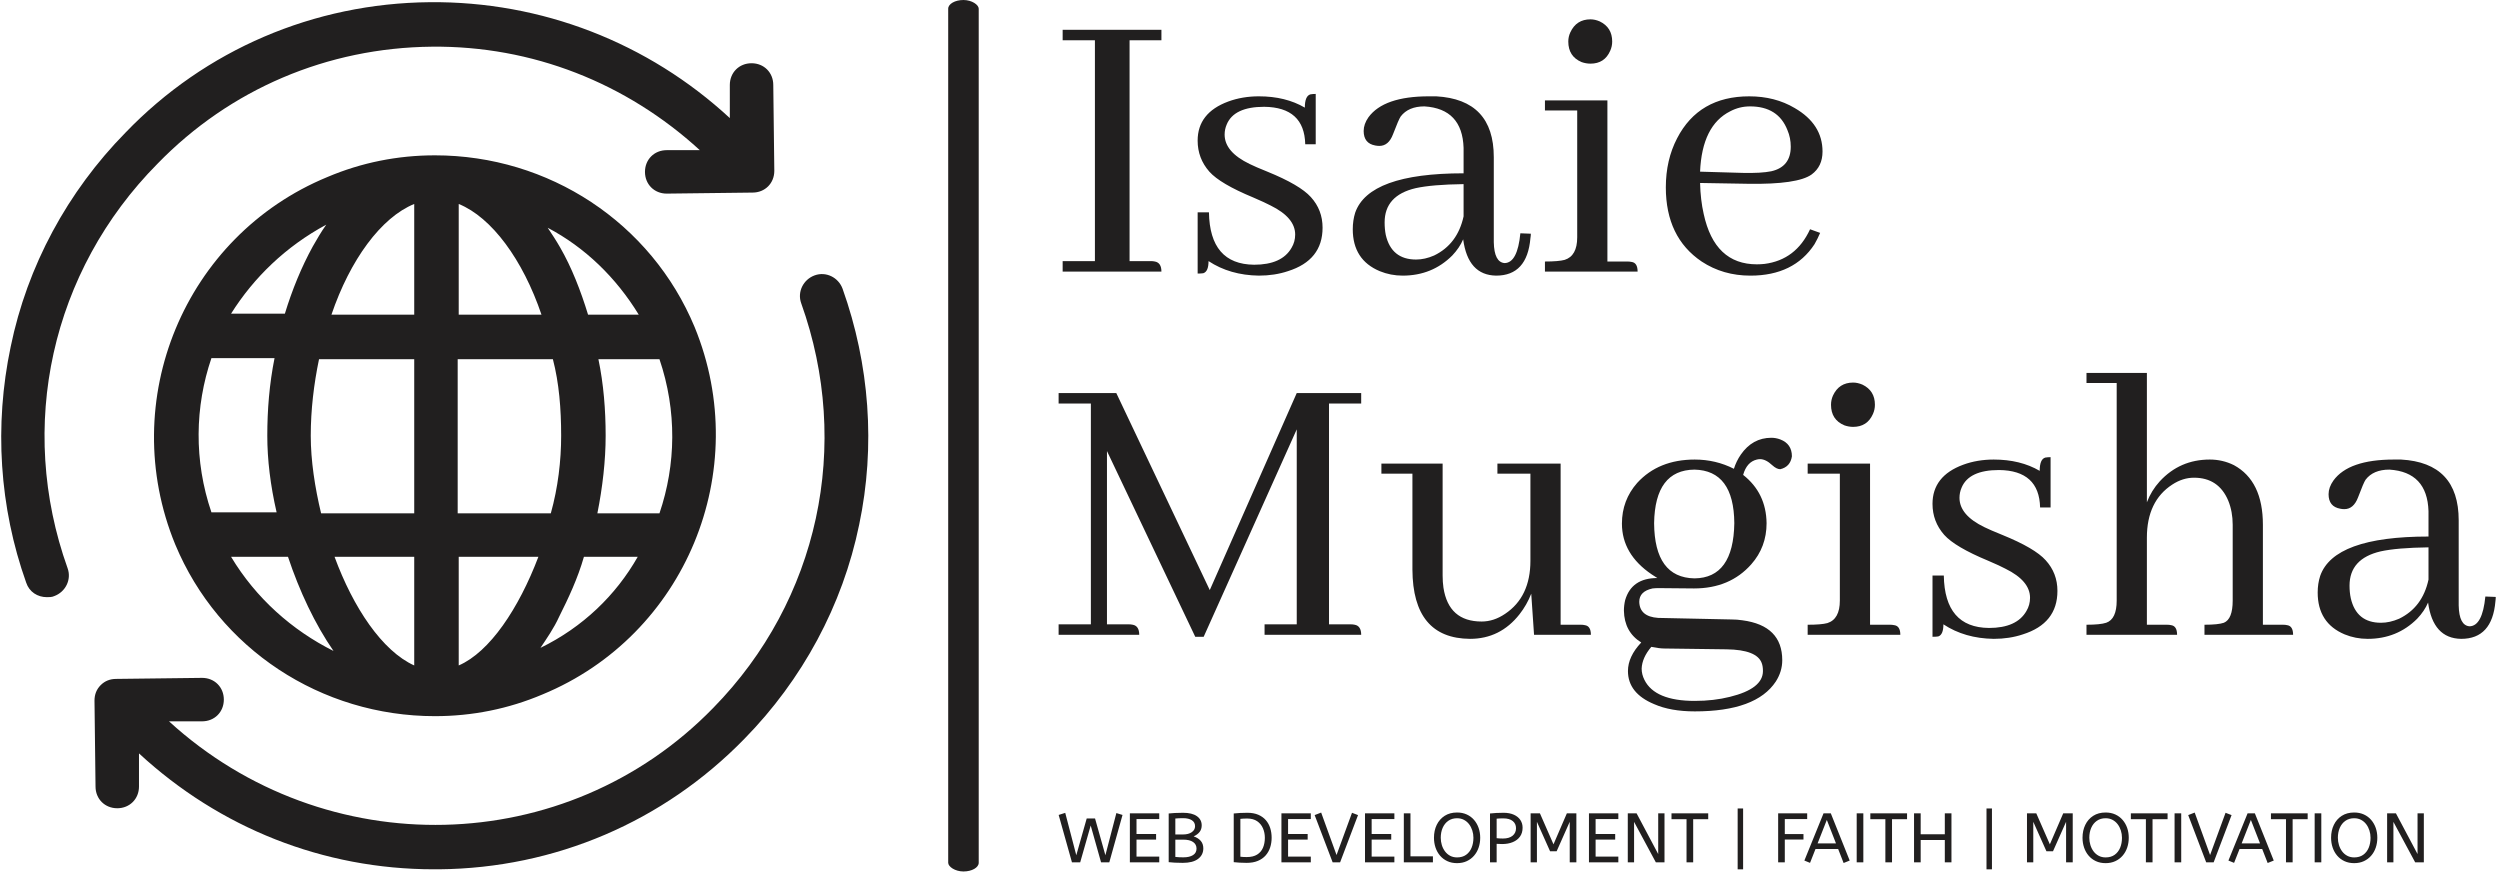 <svg xmlns="http://www.w3.org/2000/svg" version="1.1" xmlns:xlink="http://www.w3.org/1999/xlink" xmlns:svgjs="http://svgjs.dev/svgjs" width="1500" height="526" viewBox="0 0 1500 526"><g transform="matrix(1,0,0,1,-0.909,-1.561)"><svg viewBox="0 0 396 139" data-background-color="#af6834" preserveAspectRatio="xMidYMid meet" height="526" width="1500" xmlns="http://www.w3.org/2000/svg" xmlns:xlink="http://www.w3.org/1999/xlink"><g id="tight-bounds" transform="matrix(1,0,0,1,0.24,0.413)"><svg viewBox="0 0 395.52 138.175" height="138.175" width="395.52"><g><svg viewBox="0 0 682.596 238.465" height="138.175" width="395.52"><g><rect width="8.352" height="238.465" x="259.127" y="0" fill="#211f1f" opacity="1" stroke-width="0" stroke="transparent" fill-opacity="1" class="rect-yte-0" data-fill-palette-color="primary" rx="1%" id="yte-0" data-palette-color="#211f1f"></rect></g><g transform="matrix(1,0,0,1,289.341,0.593)"><svg viewBox="0 0 393.255 237.278" height="237.278" width="393.255"><g id="textblocktransform"><svg viewBox="0 0 393.255 237.278" height="237.278" width="393.255" id="textblock"><g><svg viewBox="0 0 393.255 198.764" height="198.764" width="393.255"><g transform="matrix(1,0,0,1,0,0)"><svg width="393.255" viewBox="1.46 -30.57 174.17 83.87" height="198.764" data-palette-color="#211f1f"><svg></svg><svg></svg><g class="wordmark-text-0" data-fill-palette-color="primary" id="text-0"><path d="M1.95 0h11.97c0-0.713-0.263-1.12-0.79-1.22v0c-0.16-0.033-0.32-0.05-0.48-0.05v0h-2.59v-26.76h3.86v-1.27h-11.97v1.27h3.91v26.76h-3.91zM25.15-0.83v0c2.247 0 3.76-0.683 4.54-2.05v0c0.293-0.487 0.44-1.023 0.44-1.61v0c0-1.367-0.993-2.54-2.98-3.52v0c-0.427-0.227-1.127-0.55-2.1-0.97v0c-2.673-1.107-4.447-2.15-5.32-3.13v0c-0.947-1.073-1.42-2.327-1.42-3.76v0c0-2.247 1.237-3.827 3.71-4.74v0c1.14-0.42 2.377-0.63 3.71-0.63v0c2.153 0 4.01 0.457 5.57 1.37v0c0-0.947 0.227-1.483 0.68-1.61v0c0.2-0.033 0.413-0.05 0.64-0.05v0 6.1h-1.27c-0.067-2.993-1.727-4.507-4.98-4.54v0c-2.44 0-3.953 0.717-4.54 2.15v0c-0.167 0.387-0.25 0.793-0.25 1.22v0c0 1.4 1.01 2.587 3.03 3.56v0c0.453 0.227 1.17 0.537 2.15 0.93v0c2.633 1.073 4.39 2.1 5.27 3.08v0c0.947 1.04 1.42 2.277 1.42 3.71v0c0 2.633-1.4 4.39-4.2 5.27v0c-1.073 0.36-2.247 0.54-3.52 0.54v0c-2.34-0.033-4.373-0.62-6.1-1.76v0c0 0.847-0.213 1.337-0.64 1.47v0c-0.193 0.027-0.42 0.04-0.68 0.04v0-7.42h1.37c0.067 4.2 1.89 6.317 5.47 6.35zM54.49 0.49v0c2.507 0 3.89-1.513 4.15-4.54v0c0.033-0.2 0.05-0.38 0.05-0.54v0l-1.27-0.05c-0.227 2.38-0.86 3.583-1.9 3.61v0c-0.847-0.06-1.287-0.903-1.32-2.53v0-10.31c0-4.653-2.327-7.11-6.98-7.37v0c-0.293 0-0.587 0-0.88 0v0c-3.647 0-6.09 0.847-7.33 2.54v0c-0.387 0.553-0.58 1.107-0.58 1.66v0c0 1.007 0.47 1.593 1.41 1.76v0c0.167 0.033 0.33 0.05 0.49 0.05v0c0.753 0 1.307-0.473 1.66-1.42v0c0.46-1.207 0.77-1.923 0.93-2.15v0c0.62-0.813 1.58-1.22 2.88-1.22v0c3.06 0.193 4.64 1.87 4.74 5.03v0 3.08c-7.653 0-12.033 1.593-13.14 4.78v0c-0.193 0.62-0.29 1.287-0.29 2v0c0 2.473 1.09 4.167 3.27 5.08v0c0.88 0.36 1.807 0.54 2.78 0.54v0c2.38 0 4.383-0.813 6.01-2.44v0c0.587-0.62 1.027-1.273 1.32-1.96v0c0.387 2.9 1.72 4.367 4 4.4zM44.78-1.46v0c-1.987 0-3.21-0.993-3.67-2.98v0c-0.093-0.46-0.14-0.967-0.14-1.52v0c0-2.18 1.253-3.563 3.76-4.15v0c1.333-0.293 3.27-0.457 5.81-0.49v0 3.91c-0.493 2.247-1.683 3.827-3.57 4.74v0c-0.747 0.327-1.477 0.49-2.19 0.49zM70.41-1.22v0h-2.44v-19.53h-7.57v1.22h3.91v15.38c0 1.5-0.507 2.41-1.52 2.73v0c-0.487 0.133-1.283 0.2-2.39 0.2v0 1.22h11.23c0-0.713-0.243-1.103-0.73-1.17v0c-0.167-0.033-0.33-0.05-0.49-0.05zM68.55-27.88v0c0-1.14-0.503-1.953-1.51-2.44v0c-0.387-0.167-0.76-0.25-1.12-0.25v0c-1.14 0-1.953 0.523-2.44 1.57v0c-0.167 0.353-0.25 0.727-0.25 1.12v0c0 1.207 0.537 2.037 1.61 2.49v0c0.36 0.127 0.72 0.19 1.08 0.19v0c1.14 0 1.937-0.52 2.39-1.56v0c0.16-0.353 0.24-0.727 0.24-1.12zM85.25-20.02v0c2.28 0 3.793 0.96 4.54 2.88v0c0.267 0.62 0.4 1.287 0.4 2v0c0 1.627-0.783 2.62-2.35 2.98v0c-0.813 0.167-1.967 0.233-3.46 0.2v0l-5.18-0.15c0.16-3.74 1.38-6.18 3.66-7.32v0c0.747-0.393 1.543-0.59 2.39-0.59zM93.75-4.69v0l-1.22-0.44c-1.14 2.473-2.98 3.873-5.52 4.2v0c-0.327 0.033-0.637 0.05-0.93 0.05v0c-3.413 0-5.56-2.033-6.44-6.1v0c-0.26-1.14-0.407-2.393-0.44-3.76v0l5.86 0.1c3.973 0.06 6.527-0.317 7.66-1.13v0c0.88-0.647 1.32-1.573 1.32-2.78v0c0-2.213-1.123-3.97-3.37-5.27v0c-1.593-0.947-3.43-1.42-5.51-1.42v0c-4.073 0-6.987 1.693-8.74 5.08v0c-0.913 1.753-1.37 3.737-1.37 5.95v0c0 4.04 1.447 7.037 4.34 8.99v0c1.727 1.14 3.697 1.71 5.91 1.71v0c3.52 0 6.11-1.27 7.77-3.81v0c0.26-0.453 0.487-0.91 0.68-1.37z" fill="#211f1f" fill-rule="nonzero" stroke="none" stroke-width="1" stroke-linecap="butt" stroke-linejoin="miter" stroke-miterlimit="10" stroke-dasharray="" stroke-dashoffset="0" font-family="none" font-weight="none" font-size="none" text-anchor="none" style="mix-blend-mode: normal" data-fill-palette-color="primary" opacity="1"></path><path transform="translate(0,44.02)" d="M38.13-28.03v-1.27h-7.81l-10.54 23.88-11.33-23.88h-6.99v1.27h3.91v26.76h-3.91v1.27h9.77c0-0.713-0.26-1.12-0.78-1.22v0c-0.16-0.033-0.323-0.05-0.49-0.05v0h-2.64v-21l10.7 22.51h1.02l11.28-25.14v23.63h-3.9v1.27h11.71c0-0.713-0.26-1.12-0.78-1.22v0c-0.16-0.033-0.32-0.05-0.48-0.05v0h-2.64v-26.76zM64.75-1.22v0h-2.45v-19.53h-7.66v1.22h4v10.55c0 2.927-1.023 5.073-3.07 6.44v0c-0.913 0.62-1.86 0.93-2.84 0.93v0c-2.667 0-4.21-1.367-4.63-4.1v0c-0.067-0.46-0.1-0.95-0.1-1.47v0-13.57h-7.42v1.22h3.76v11.62c0.027 5.567 2.353 8.367 6.98 8.4v0c2.44 0 4.44-0.993 6-2.98v0c0.587-0.747 1.06-1.577 1.42-2.49v0l0.34 4.98h6.89c0-0.713-0.247-1.103-0.74-1.17v0c-0.127-0.033-0.287-0.05-0.48-0.05zM73.63-13.53v0c0.067-4.293 1.697-6.457 4.89-6.49v0c3.187 0.067 4.797 2.23 4.83 6.49v0c-0.067 4.433-1.677 6.663-4.83 6.69v0c-3.227-0.06-4.857-2.29-4.89-6.69zM78.56-21.24v0c-2.927 0-5.253 0.943-6.98 2.83v0c-1.233 1.4-1.85 3.043-1.85 4.93v0c0 2.473 1.203 4.527 3.61 6.16v0c0.227 0.16 0.453 0.307 0.68 0.44v0c-2.08 0-3.38 0.893-3.9 2.68v0c-0.1 0.427-0.15 0.85-0.15 1.27v0c0.033 1.727 0.733 3.013 2.1 3.86v0c-1.073 1.14-1.61 2.293-1.61 3.46v0c0 1.793 1.057 3.13 3.17 4.01v0c1.333 0.587 2.977 0.88 4.93 0.88v0c4.953 0 8.227-1.207 9.82-3.62v0c0.52-0.813 0.78-1.673 0.78-2.58v0c0-2.8-1.61-4.413-4.83-4.84v0c-0.427-0.067-0.867-0.1-1.32-0.1v0l-8.89-0.19c-1.493-0.1-2.257-0.75-2.29-1.95v0c0-0.847 0.537-1.387 1.61-1.62v0c0.227-0.027 0.47-0.04 0.73-0.04v0l4.3 0.04c2.893 0 5.203-0.973 6.93-2.92v0c1.24-1.4 1.86-3.063 1.86-4.99v0c-0.033-2.44-0.98-4.39-2.84-5.85v0c0.293-1.047 0.847-1.667 1.66-1.86v0c0.133-0.033 0.263-0.05 0.39-0.05v0c0.46 0 0.95 0.243 1.47 0.73v0c0.36 0.327 0.687 0.49 0.98 0.49v0c0.813-0.193 1.283-0.713 1.41-1.56v0c0-1.007-0.47-1.69-1.41-2.05v0c-0.36-0.133-0.72-0.2-1.08-0.2v0c-1.527 0-2.763 0.683-3.71 2.05v0c-0.36 0.527-0.637 1.097-0.83 1.71v0c-1.467-0.747-3.047-1.12-4.74-1.12zM78.56 8.01v0c-3.22 0-5.253-0.847-6.1-2.54v0c-0.227-0.453-0.34-0.91-0.34-1.37v0c0.033-0.88 0.423-1.76 1.17-2.64v0c0.653 0.133 1.19 0.2 1.61 0.2v0l7.52 0.1c2.44 0.033 3.857 0.587 4.25 1.66v0c0.1 0.26 0.15 0.583 0.15 0.97v0c0 1.433-1.337 2.477-4.01 3.13v0c-1.3 0.327-2.717 0.49-4.25 0.49zM102.25-1.22v0h-2.45v-19.53h-7.56v1.22h3.9v15.38c0 1.5-0.503 2.41-1.51 2.73v0c-0.487 0.133-1.283 0.2-2.39 0.2v0 1.22h11.23c0-0.713-0.247-1.103-0.74-1.17v0c-0.16-0.033-0.32-0.05-0.48-0.05zM100.39-27.88v0c0-1.14-0.503-1.953-1.51-2.44v0c-0.393-0.167-0.77-0.25-1.13-0.25v0c-1.14 0-1.953 0.523-2.44 1.57v0c-0.16 0.353-0.24 0.727-0.24 1.12v0c0 1.207 0.537 2.037 1.61 2.49v0c0.36 0.127 0.717 0.19 1.07 0.19v0c1.14 0 1.94-0.52 2.4-1.56v0c0.16-0.353 0.24-0.727 0.24-1.12zM114.21-0.83v0c2.247 0 3.76-0.683 4.54-2.05v0c0.293-0.487 0.44-1.023 0.44-1.61v0c0-1.367-0.993-2.54-2.98-3.52v0c-0.42-0.227-1.12-0.55-2.1-0.97v0c-2.667-1.107-4.44-2.15-5.32-3.13v0c-0.947-1.073-1.42-2.327-1.42-3.76v0c0-2.247 1.237-3.827 3.71-4.74v0c1.14-0.42 2.377-0.63 3.71-0.63v0c2.153 0 4.01 0.457 5.57 1.37v0c0-0.947 0.227-1.483 0.68-1.61v0c0.2-0.033 0.413-0.05 0.64-0.05v0 6.1h-1.27c-0.067-2.993-1.727-4.507-4.98-4.54v0c-2.44 0-3.953 0.717-4.54 2.15v0c-0.167 0.387-0.25 0.793-0.25 1.22v0c0 1.4 1.01 2.587 3.03 3.56v0c0.46 0.227 1.177 0.537 2.15 0.93v0c2.64 1.073 4.397 2.1 5.27 3.08v0c0.947 1.04 1.42 2.277 1.42 3.71v0c0 2.633-1.4 4.39-4.2 5.27v0c-1.073 0.36-2.247 0.54-3.52 0.54v0c-2.34-0.033-4.373-0.62-6.1-1.76v0c0 0.847-0.21 1.337-0.63 1.47v0c-0.2 0.027-0.43 0.04-0.69 0.04v0-7.42h1.37c0.067 4.2 1.89 6.317 5.47 6.35zM135.79-1.22v0h-2.44v-10.55c0-2.96 1.027-5.107 3.08-6.44v0c0.847-0.553 1.723-0.83 2.63-0.83v0c1.987 0 3.37 0.927 4.15 2.78v0c0.36 0.88 0.54 1.857 0.54 2.93v0 9.18c0 1.5-0.357 2.397-1.07 2.69v0c-0.46 0.16-1.243 0.24-2.35 0.24v0 1.22h10.74c0-0.713-0.243-1.103-0.73-1.17v0c-0.127-0.033-0.29-0.05-0.49-0.05v0h-2.44v-12.11c0-3.547-1.17-5.957-3.51-7.23v0c-0.913-0.453-1.89-0.68-2.93-0.68v0c-2.413 0-4.433 0.88-6.06 2.64v0c-0.68 0.747-1.2 1.593-1.56 2.54v0-15.68h-7.32v1.22h3.66v26.37c0 1.5-0.423 2.397-1.27 2.69v0c-0.487 0.16-1.283 0.24-2.39 0.24v0 1.22h10.98c0-0.713-0.243-1.103-0.73-1.17v0c-0.133-0.033-0.297-0.05-0.49-0.05zM171.44 0.49v0c2.507 0 3.89-1.513 4.15-4.54v0c0.027-0.2 0.04-0.38 0.04-0.54v0l-1.26-0.05c-0.233 2.38-0.87 3.583-1.91 3.61v0c-0.847-0.06-1.287-0.903-1.32-2.53v0-10.31c0-4.653-2.327-7.11-6.98-7.37v0c-0.293 0-0.587 0-0.88 0v0c-3.647 0-6.087 0.847-7.32 2.54v0c-0.393 0.553-0.59 1.107-0.59 1.66v0c0 1.007 0.473 1.593 1.42 1.76v0c0.16 0.033 0.323 0.05 0.49 0.05v0c0.747 0 1.3-0.473 1.66-1.42v0c0.453-1.207 0.76-1.923 0.92-2.15v0c0.62-0.813 1.58-1.22 2.88-1.22v0c3.06 0.193 4.64 1.87 4.74 5.03v0 3.08c-7.647 0-12.023 1.593-13.13 4.78v0c-0.2 0.62-0.3 1.287-0.3 2v0c0 2.473 1.09 4.167 3.27 5.08v0c0.88 0.36 1.81 0.54 2.79 0.54v0c2.373 0 4.373-0.813 6-2.44v0c0.587-0.62 1.027-1.273 1.32-1.96v0c0.393 2.9 1.73 4.367 4.01 4.4zM161.72-1.46v0c-1.987 0-3.207-0.993-3.66-2.98v0c-0.1-0.46-0.15-0.967-0.15-1.52v0c0-2.18 1.253-3.563 3.76-4.15v0c1.333-0.293 3.27-0.457 5.81-0.49v0 3.91c-0.487 2.247-1.673 3.827-3.56 4.74v0c-0.753 0.327-1.487 0.49-2.2 0.49z" fill="#211f1f" fill-rule="nonzero" stroke="none" stroke-width="1" stroke-linecap="butt" stroke-linejoin="miter" stroke-miterlimit="10" stroke-dasharray="" stroke-dashoffset="0" font-family="none" font-weight="none" font-size="none" text-anchor="none" style="mix-blend-mode: normal" data-fill-palette-color="primary" opacity="1"></path></g></svg></g></svg></g><g transform="matrix(1,0,0,1,0,220.627)"><svg viewBox="0 0 373.592 16.652" height="16.652" width="373.592"><g transform="matrix(1,0,0,1,0,0)"><svg width="373.592" viewBox="0.75 -38.5 975.86 43.5" height="16.652" data-palette-color="#211f1f"><path d="M16.15 0L10.25 0 0.75-33.85 5.45-35.35 13.35-5.05 20.8-31.35 26.75-31.35 34.15-5.05 42-35.2 46.4-33.85 36.95 0 31.05 0 23.65-26.3 16.15 0ZM72.65 0L51.65 0 51.65-35 72.65-35 72.65-30.9 56.4-30.9 56.4-20.25 70.4-20.25 70.4-16.25 56.4-16.25 56.4-4.1 72.65-4.1 72.65 0ZM89.5 0.4L89.5 0.4Q86.45 0.4 83.72 0.25 81 0.1 79.4-0.1L79.4-0.1 79.4-34.9Q81.15-35.1 83.75-35.25 86.35-35.4 89.7-35.4L89.7-35.4Q96.1-35.4 99.55-32.98 103-30.55 103-26.4L103-26.4Q103-23.65 101.52-21.73 100.05-19.8 97.25-18.55L97.25-18.55Q100.65-17.35 102.4-15.23 104.15-13.1 104.15-10L104.15-10Q104.15-5.25 100.4-2.43 96.65 0.4 89.5 0.4ZM84.15-31.3L84.15-19.9 89.65-19.9Q93.6-19.9 95.92-21.55 98.25-23.2 98.25-25.8L98.25-25.8Q98.25-28.6 95.95-30.08 93.65-31.55 89.65-31.55L89.65-31.55Q88-31.55 86.65-31.48 85.3-31.4 84.15-31.3L84.15-31.3ZM89.85-3.55L89.85-3.55Q94.3-3.55 96.8-5.15 99.3-6.75 99.3-9.8L99.3-9.8Q99.3-12.8 96.85-14.5 94.4-16.2 89.85-16.2L89.85-16.2 84.15-16.2 84.15-3.85Q86.8-3.55 89.85-3.55ZM135.09 0.4L135.09 0.4Q132.24 0.4 130.12 0.25 127.99 0.1 125.89-0.1L125.89-0.1 125.89-34.9Q128.24-35.15 130.49-35.27 132.74-35.4 135.64-35.4L135.64-35.4Q140.14-35.4 143.42-34 146.69-32.6 148.82-30.15 150.94-27.7 151.97-24.48 152.99-21.25 152.99-17.55L152.99-17.55Q152.99-13.9 151.94-10.65 150.89-7.4 148.72-4.93 146.54-2.45 143.17-1.03 139.79 0.4 135.09 0.4ZM135.24-3.75L135.24-3.75Q139.74-3.75 142.59-5.5 145.44-7.25 146.79-10.38 148.14-13.5 148.14-17.55L148.14-17.55Q148.14-21.15 146.79-24.3 145.44-27.45 142.64-29.38 139.84-31.3 135.49-31.3L135.49-31.3Q134.04-31.3 132.84-31.23 131.64-31.15 130.64-31.05L130.64-31.05 130.64-4Q131.69-3.85 132.84-3.8 133.99-3.75 135.24-3.75ZM180.99 0L159.99 0 159.99-35 180.99-35 180.99-30.9 164.74-30.9 164.74-20.25 178.74-20.25 178.74-16.25 164.74-16.25 164.74-4.1 180.99-4.1 180.99 0ZM201.94 0L196.59 0 183.74-33.75 188.39-35.55 199.39-5.2 210.44-35.4 214.74-33.75 201.94 0ZM240.73 0L219.73 0 219.73-35 240.73-35 240.73-30.9 224.48-30.9 224.48-20.25 238.48-20.25 238.48-16.25 224.48-16.25 224.48-4.1 240.73-4.1 240.73 0ZM268.28 0L247.48 0 247.48-35 252.23-35 252.23-4.25 268.28-4.25 268.28 0ZM285.53 0.6L285.53 0.6Q281.63 0.6 278.58-0.83 275.53-2.25 273.4-4.73 271.28-7.2 270.15-10.5 269.03-13.8 269.03-17.55L269.03-17.55Q269.03-22.7 271-26.78 272.98-30.85 276.68-33.23 280.38-35.6 285.53-35.6L285.53-35.6Q289.38-35.6 292.45-34.2 295.53-32.8 297.68-30.3 299.83-27.8 300.95-24.55 302.08-21.3 302.08-17.55L302.08-17.55Q302.08-13.8 300.95-10.5 299.83-7.2 297.68-4.73 295.53-2.25 292.48-0.83 289.43 0.6 285.53 0.6ZM285.53-3.5L285.53-3.5Q289.38-3.5 291.98-5.35 294.58-7.2 295.9-10.38 297.23-13.55 297.23-17.55L297.23-17.55Q297.23-20.25 296.43-22.75 295.63-25.25 294.13-27.23 292.63-29.2 290.45-30.35 288.28-31.5 285.53-31.5L285.53-31.5Q281.88-31.5 279.25-29.65 276.63-27.8 275.25-24.65 273.88-21.5 273.88-17.55L273.88-17.55Q273.88-14.85 274.65-12.33 275.43-9.8 276.93-7.8 278.43-5.8 280.6-4.65 282.78-3.5 285.53-3.5ZM313.83 0L309.08 0 309.08-34.9Q311.13-35.15 313.6-35.27 316.08-35.4 318.73-35.4L318.73-35.4Q323.08-35.4 326.13-34.02 329.18-32.65 330.78-30.25 332.38-27.85 332.38-24.75L332.38-24.75Q332.38-21 330.53-18.4 328.68-15.8 325.38-14.43 322.08-13.05 317.73-13.05L317.73-13.05Q315.63-13.05 313.83-13.2L313.83-13.2 313.83 0ZM318.33-17L318.33-17Q322.78-17 325.23-19 327.68-21 327.68-24.35L327.68-24.35Q327.68-27.6 325.33-29.5 322.98-31.4 318.63-31.4L318.63-31.4Q317.28-31.4 316.08-31.35 314.88-31.3 313.83-31.2L313.83-31.2 313.83-17.25Q314.63-17.15 315.78-17.07 316.93-17 318.33-17ZM342.62 0L338.12 0 338.12-35 344.77-35 354.47-12.85 364.02-35 370.82-35 370.82 0 366.07 0 366.07-28.95 356.72-7.9 352.02-7.9 342.62-28.95 342.62 0ZM400.82 0L379.82 0 379.82-35 400.82-35 400.82-30.9 384.57-30.9 384.57-20.25 398.57-20.25 398.57-16.25 384.57-16.25 384.57-4.1 400.82-4.1 400.82 0ZM412.07 0L407.57 0 407.57-35 413.87-35 429.32-5.9 429.32-35 433.82-35 433.82 0 427.62 0 412.07-28.9 412.07 0ZM454.32 0L449.57 0 449.57-30.8 438.82-30.8 438.82-35 465.07-35 465.07-30.8 454.32-30.8 454.32 0ZM490.01 5L486.11 5 486.11-38.5 490.01-38.5 490.01 5ZM519.81 0L515.06 0 515.06-35 535.81-35 535.81-30.9 519.81-30.9 519.81-20.2 533.16-20.2 533.16-16.3 519.81-16.3 519.81 0ZM566.2-1.25L561.85 0.5 557.95-9.5 541.75-9.5 537.85 0.4 533.8-1.25 547.5-35 552.7-35 566.2-1.25ZM549.85-30.3L543.25-13.5 556.4-13.5 549.85-30.3ZM575.95 0L571.2 0 571.2-35 575.95-35 575.95 0ZM596.45 0L591.7 0 591.7-30.8 580.95-30.8 580.95-35 607.2-35 607.2-30.8 596.45-30.8 596.45 0ZM616.94 0L612.19 0 612.19-35 616.94-35 616.94-20.05 634.19-20.05 634.19-35 638.94-35 638.94 0 634.19 0 634.19-15.95 616.94-15.95 616.94 0ZM667.89 5L663.99 5 663.99-38.5 667.89-38.5 667.89 5ZM697.43 0L692.93 0 692.93-35 699.58-35 709.28-12.85 718.83-35 725.63-35 725.63 0 720.88 0 720.88-28.95 711.53-7.9 706.83-7.9 697.43-28.95 697.43 0ZM749.13 0.6L749.13 0.6Q745.23 0.6 742.18-0.83 739.13-2.25 737.01-4.73 734.88-7.2 733.76-10.5 732.63-13.8 732.63-17.55L732.63-17.55Q732.63-22.7 734.61-26.78 736.58-30.85 740.28-33.23 743.98-35.6 749.13-35.6L749.13-35.6Q752.98-35.6 756.06-34.2 759.13-32.8 761.28-30.3 763.43-27.8 764.56-24.55 765.68-21.3 765.68-17.55L765.68-17.55Q765.68-13.8 764.56-10.5 763.43-7.2 761.28-4.73 759.13-2.25 756.08-0.83 753.03 0.6 749.13 0.6ZM749.13-3.5L749.13-3.5Q752.98-3.5 755.58-5.35 758.18-7.2 759.51-10.38 760.83-13.55 760.83-17.55L760.83-17.55Q760.83-20.25 760.03-22.75 759.23-25.25 757.73-27.23 756.23-29.2 754.06-30.35 751.88-31.5 749.13-31.5L749.13-31.5Q745.48-31.5 742.86-29.65 740.23-27.8 738.86-24.65 737.48-21.5 737.48-17.55L737.48-17.55Q737.48-14.85 738.26-12.33 739.03-9.8 740.53-7.8 742.03-5.8 744.21-4.65 746.38-3.5 749.13-3.5ZM782.68 0L777.93 0 777.93-30.8 767.18-30.8 767.18-35 793.43-35 793.43-30.8 782.68-30.8 782.68 0ZM803.18 0L798.43 0 798.43-35 803.18-35 803.18 0ZM826.37 0L821.02 0 808.17-33.75 812.82-35.55 823.82-5.2 834.87-35.4 839.17-33.75 826.37 0ZM869.32-1.25L864.97 0.5 861.07-9.5 844.87-9.5 840.97 0.4 836.92-1.25 850.62-35 855.82-35 869.32-1.25ZM852.97-30.3L846.37-13.5 859.52-13.5 852.97-30.3ZM882.82 0L878.07 0 878.07-30.8 867.32-30.8 867.32-35 893.57-35 893.57-30.8 882.82-30.8 882.82 0ZM903.32 0L898.57 0 898.57-35 903.32-35 903.32 0ZM926.81 0.6L926.81 0.6Q922.91 0.6 919.86-0.83 916.81-2.25 914.69-4.73 912.56-7.2 911.44-10.5 910.31-13.8 910.31-17.55L910.31-17.55Q910.31-22.7 912.29-26.78 914.26-30.85 917.96-33.23 921.66-35.6 926.81-35.6L926.81-35.6Q930.66-35.6 933.74-34.2 936.81-32.8 938.96-30.3 941.11-27.8 942.24-24.55 943.36-21.3 943.36-17.55L943.36-17.55Q943.36-13.8 942.24-10.5 941.11-7.2 938.96-4.73 936.81-2.25 933.76-0.83 930.71 0.6 926.81 0.6ZM926.81-3.5L926.81-3.5Q930.66-3.5 933.26-5.35 935.86-7.2 937.19-10.38 938.51-13.55 938.51-17.55L938.51-17.55Q938.51-20.25 937.71-22.75 936.91-25.25 935.41-27.23 933.91-29.2 931.74-30.35 929.56-31.5 926.81-31.5L926.81-31.5Q923.16-31.5 920.54-29.65 917.91-27.8 916.54-24.65 915.16-21.5 915.16-17.55L915.16-17.55Q915.16-14.85 915.94-12.33 916.71-9.8 918.21-7.8 919.71-5.8 921.89-4.65 924.06-3.5 926.81-3.5ZM954.86 0L950.36 0 950.36-35 956.66-35 972.11-5.9 972.11-35 976.61-35 976.61 0 970.41 0 954.86-28.9 954.86 0Z" opacity="1" transform="matrix(1,0,0,1,0,0)" fill="#211f1f" class="slogan-text-1" data-fill-palette-color="secondary" id="text-1"></path></svg></g></svg></g></svg></g></svg></g><g transform="matrix(1,0,0,1,0,0.593)"><svg viewBox="0 0 237.264 237.278" height="237.278" width="237.264"><g><svg xmlns="http://www.w3.org/2000/svg" xmlns:xlink="http://www.w3.org/1999/xlink" version="1.1" x="0" y="0" viewBox="8.086 8.098 83.797 83.802" enable-background="new 0 0 100 100" xml:space="preserve" height="237.278" width="237.264" class="icon-icon-0" data-fill-palette-color="accent" id="icon-0"><path d="M50 77.1C53.6 77.1 57.1 76.4 60.4 75 74.2 69.3 80.8 53.4 75.1 39.5 70.9 29.4 61 22.9 50 22.9 46.4 22.9 42.9 23.6 39.6 25 25.8 30.7 19.2 46.6 24.9 60.5 29.1 70.6 39 77.1 50 77.1M30.3 61.7H35.8C36.9 65 38.4 68.2 40.2 70.8 36.2 68.8 32.7 65.7 30.3 61.7M71.7 42.6C73.4 47.6 73.3 52.8 71.7 57.5H65.7C66.2 55 66.5 52.4 66.5 50 66.5 47.5 66.3 45 65.8 42.6zM62.2 50C62.2 52.4 61.9 55 61.2 57.5H52.2V42.6H61.4C62 44.9 62.2 47.4 62.2 50M48 72.2C44.9 70.8 42.1 66.6 40.3 61.7H48zM52.3 72.2V61.7H60C58.1 66.7 55.3 70.9 52.3 72.2M52.3 38.3V27.6C55.5 28.9 58.5 33 60.3 38.3zM48 27.6V38.3H40C41.8 33 44.8 28.9 48 27.6M48 42.6V57.5H39C38.4 55 38 52.4 38 50 38 47.5 38.3 45 38.8 42.6zM34.7 57.4H28.4C26.7 52.4 26.8 47.2 28.4 42.5H34.5C34 45 33.8 47.5 33.8 50 33.8 52.3 34.1 54.8 34.7 57.4M60.2 70.5C60.8 69.6 61.5 68.6 62 67.5 62.9 65.7 63.8 63.8 64.4 61.7H69.6C67.5 65.4 64.3 68.5 60.2 70.5M69.7 38.3H64.8C64.1 36 63.2 33.7 62.1 31.8 61.7 31.1 61.3 30.5 60.9 29.9 64.5 31.8 67.5 34.7 69.7 38.3M39.5 29.6C39 30.3 38.6 31 38.2 31.7 37.1 33.7 36.2 35.9 35.5 38.2H30.3C32.5 34.7 35.6 31.7 39.5 29.6M49.5 8.1C60.3 8 70.6 12 78.5 19.3V16.1C78.5 14.9 79.4 14 80.6 14S82.7 14.9 82.7 16.1L82.8 24.4C82.8 25.6 81.9 26.5 80.7 26.5L72.4 26.6C71.2 26.6 70.3 25.7 70.3 24.5S71.2 22.4 72.4 22.4H75.6C68.5 15.9 59.4 12.3 49.7 12.4 39.6 12.5 30.2 16.5 23.2 23.7 12.9 34.1 9.6 49.1 14.5 62.8 14.9 63.9 14.3 65.1 13.2 65.5 13 65.6 12.7 65.6 12.5 65.6 11.6 65.6 10.8 65.1 10.5 64.2 7.9 56.9 7.4 49 9 41.4 10.6 33.6 14.5 26.4 20.1 20.7 27.8 12.7 38.3 8.2 49.5 8.1M76.9 76.3C87.1 65.9 90.3 50.9 85.4 37.2 85 36.1 85.6 34.9 86.7 34.5S89 34.7 89.4 35.8C92 43.1 92.6 51 91 58.6 89.4 66.4 85.5 73.6 79.9 79.3 72.1 87.3 61.6 91.8 50.4 91.9H49.9C39.2 91.9 29.2 87.9 21.4 80.7V83.9C21.4 85.1 20.5 86 19.3 86S17.2 85.1 17.2 83.9L17.1 75.6C17.1 75 17.3 74.5 17.7 74.1S18.6 73.5 19.2 73.5L27.5 73.4C28.7 73.4 29.6 74.3 29.6 75.5S28.7 77.6 27.5 77.6H24.3C39.4 91.4 62.7 90.9 76.9 76.3" fill="#211f1f" data-fill-palette-color="accent"></path></svg></g></svg></g></svg></g><defs></defs></svg><rect width="395.52" height="138.175" fill="none" stroke="none" visibility="hidden"></rect></g></svg></g></svg>